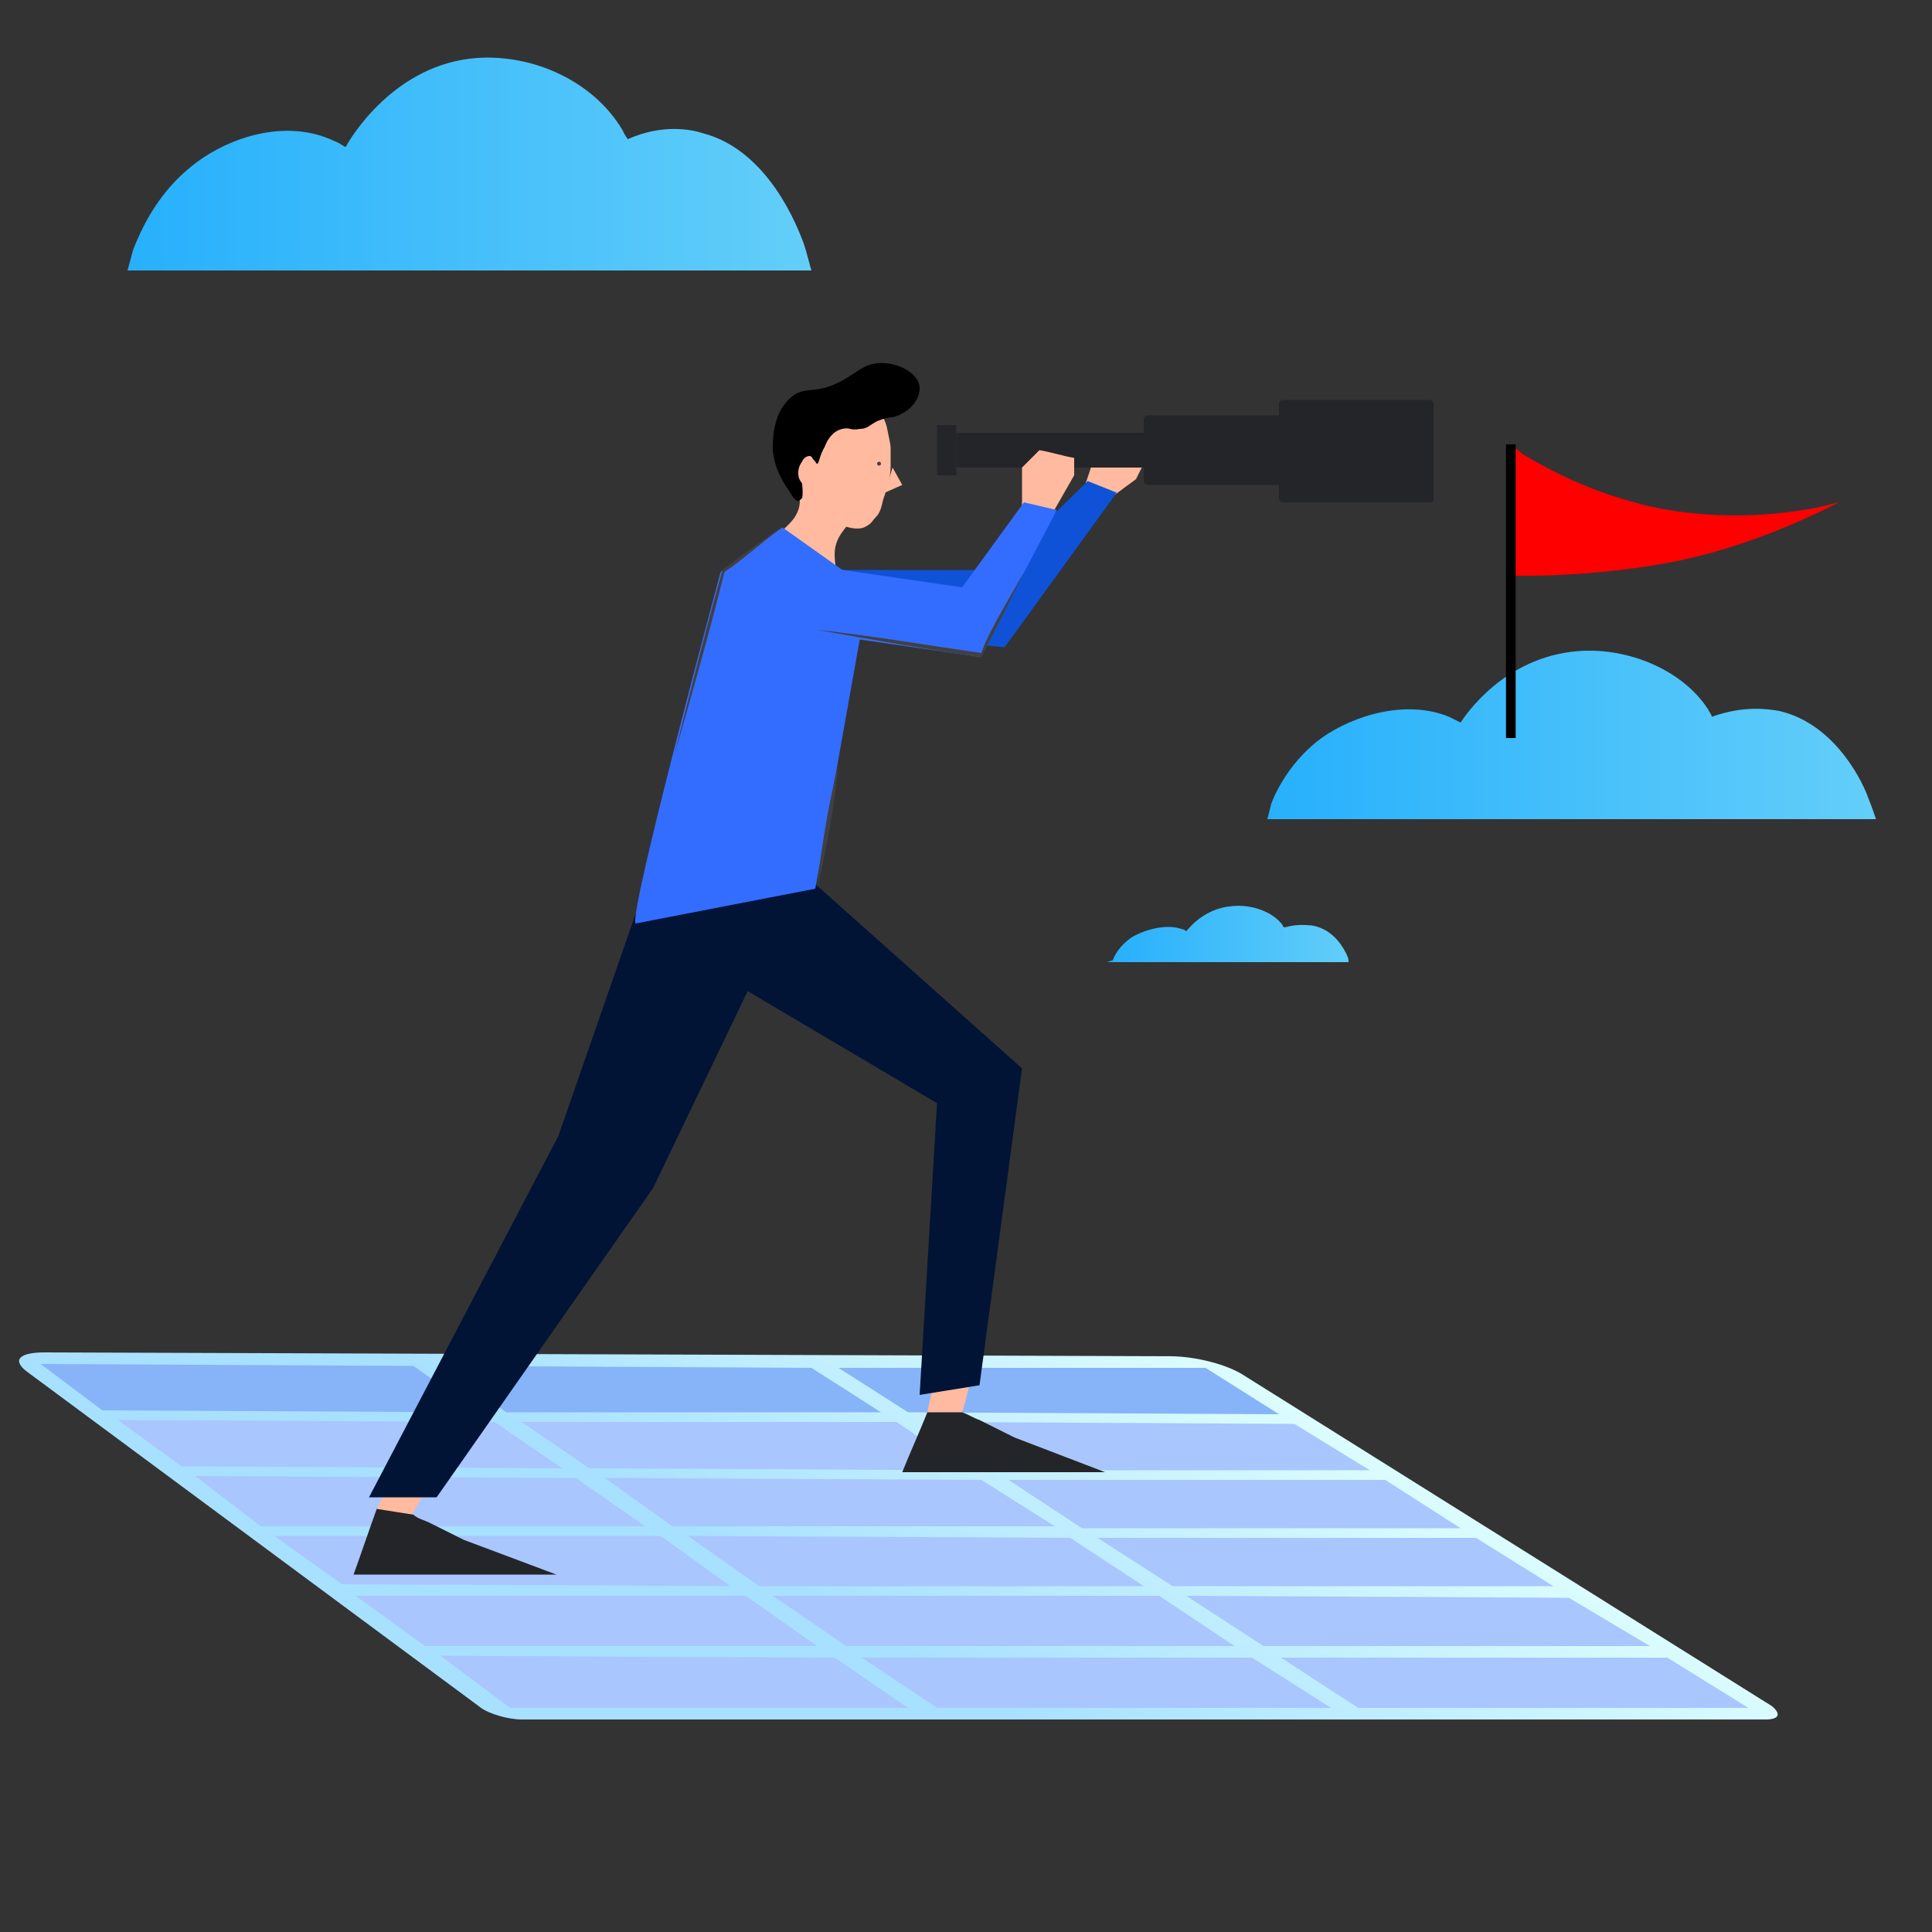<?xml version="1.0" encoding="utf-8"?>
<!-- Generator: Adobe Illustrator 26.0.1, SVG Export Plug-In . SVG Version: 6.00 Build 0)  -->
<svg version="1.1" id="Layer_1" xmlns="http://www.w3.org/2000/svg" xmlns:xlink="http://www.w3.org/1999/xlink" x="0px" y="0px"
	 viewBox="0 0 100 100" style="enable-background:new 0 0 100 100;" xml:space="preserve">
<rect x="0" y="0" width="100" height="100" fill="#333333" stroke="none"/>
<style type="text/css">
	.st0{fill:url(#SVGID_1_);}
	.st1{fill:#FF0000;}
	.st2{fill:none;stroke:#000000;stroke-width:0.5;stroke-miterlimit:10;}
	.st3{fill:url(#SVGID_00000104674525800121365830000000098699807259262384_);}
	.st4{fill:#87B3F9;}
	.st5{fill:#A9C6FF;}
	.st6{fill:#FFBA9F;}
	.st7{fill:#242528;}
	.st8{fill:#0F52D8;}
	.st9{fill:#011435;}
	.st10{fill:#336DFF;}
	.st11{fill:url(#SVGID_00000076574099989739977960000011491954193972218538_);}
	.st12{fill:url(#SVGID_00000156557541220857532190000001087280910557364407_);}
	.st13{fill:#414042;}
</style>
<linearGradient id="SVGID_1_" gradientUnits="userSpaceOnUse" x1="65.48" y1="63.949" x2="97" y2="63.949" gradientTransform="matrix(1 0 0 -1 0 102)">
	<stop  offset="1.978731e-03" style="stop-color:#27B0FC"/>
	<stop  offset="1" style="stop-color:#63CEF9"/>
</linearGradient>
<path class="st0" d="M65.8,41.6c0.3-0.8,1.1-2.3,2.6-3.4c1.7-1.2,4.4-2,6.6-1.1c0.2,0.1,0.4,0.2,0.6,0.3c0.2-0.3,2.2-3.4,6.1-3.7
	c2.6-0.2,5.4,1,6.7,3c0.1,0.2,0.2,0.3,0.2,0.4c1.7-0.6,2.9-0.4,3.5-0.3c3,0.7,4.4,3.9,4.6,4.5c0.2,0.5,0.3,0.8,0.4,1.1
	c-10.5,0-21,0-31.5,0L65.8,41.6z"/>
<path class="st1" d="M78.2,23c0,2.3,0,4.5,0,6.8c0.2,0,0.6,0,1.1,0c1,0,4-0.1,7.2-0.7c3.6-0.7,6.7-2.1,8.7-3.1
	c-0.5,0.1-1.1,0.3-1.9,0.4c-4.3,0.7-7.7-0.1-8.7-0.4c-2.3-0.6-4.3-1.6-5.8-2.5L78.2,23z"/>
<line class="st2" x1="78.2" y1="23" x2="78.2" y2="38.2"/>
<g>
	
		<linearGradient id="SVGID_00000168820318265815860080000017936074702442573197_" gradientUnits="userSpaceOnUse" x1="37.294" y1="6.455" x2="54.574" y2="36.385" gradientTransform="matrix(1 0 0 -1 0 102)">
		<stop  offset="0.394" style="stop-color:#A8E1FF"/>
		<stop  offset="1" style="stop-color:#DCFDFE"/>
	</linearGradient>
	<path style="fill:url(#SVGID_00000168820318265815860080000017936074702442573197_);" d="M91.4,89H27c-0.7,0-1.7-0.3-2.1-0.6
		L1.4,71c-0.8-0.6-0.4-1,0.9-1l58.3,0.2c1.2,0,2.9,0.4,3.8,1l27.3,17.1C92.2,88.7,92.1,89,91.4,89z"/>
	<g>
		<polygon class="st4" points="24.8,73.1 5.3,73 2.1,70.6 21.4,70.7 		"/>
		<polygon class="st5" points="29.1,76 9.4,75.9 6.1,73.5 25.6,73.6 		"/>
		<polygon class="st5" points="33.4,79 13.5,79 10.1,76.4 29.8,76.5 		"/>
		<polygon class="st5" points="37.8,82.1 17.7,82 14.2,79.5 34.2,79.5 		"/>
		<polygon class="st5" points="42.3,85.2 22,85.2 18.4,82.6 38.6,82.6 		"/>
		<polygon class="st5" points="47,88.4 26.4,88.4 22.8,85.7 43.2,85.8 		"/>
	</g>
	<g>
		<polygon class="st4" points="45.6,73.1 26.2,73.1 22.8,70.7 42,70.8 		"/>
		<polygon class="st5" points="50.1,76.1 30.5,76 27,73.6 46.4,73.6 		"/>
		<polygon class="st5" points="54.6,79 34.8,79 31.3,76.5 50.8,76.6 		"/>
		<polygon class="st5" points="59.2,82.1 39.3,82.1 35.6,79.5 55.4,79.6 		"/>
		<polygon class="st5" points="63.9,85.2 43.8,85.2 40,82.6 60,82.6 		"/>
		<polygon class="st5" points="68.9,88.4 48.5,88.4 44.6,85.8 64.8,85.8 		"/>
	</g>
	<g>
		<polygon class="st4" points="66.2,73.2 47,73.1 43.4,70.8 62.4,70.8 		"/>
		<polygon class="st5" points="70.9,76.1 51.5,76.1 47.8,73.6 67,73.7 		"/>
		<polygon class="st5" points="75.6,79.1 56,79.1 52.2,76.6 71.7,76.6 		"/>
		<polygon class="st5" points="80.4,82.1 60.7,82.1 56.8,79.6 76.4,79.6 		"/>
		<polygon class="st5" points="85.4,85.2 65.4,85.2 61.4,82.6 81.2,82.7 		"/>
		<polygon class="st5" points="90.5,88.4 70.3,88.4 66.3,85.8 86.3,85.8 		"/>
	</g>
</g>
<g>
	<path class="st6" d="M40.9,24.6c0.1,0.4,0.3,0.7,0.9,1.3c0.4,0.5,0.9,1.1,1.8,1.3c0.3,0.1,0.9,0.3,1.3,0c0.2-0.1,0.3-0.3,0.4-0.4
		c0.2-0.2,0.3-0.4,0.4-0.9c0.2-0.6,0.4-1.1,0.4-1.8c0-0.4,0-0.7,0-0.9c0-0.2-0.1-0.6-0.2-1.1c-0.1-0.4-0.3-0.7-0.4-0.9
		C44.7,20.6,40.7,22.8,40.9,24.6z"/>
	<polygon class="st6" points="46.2,24.2 46.7,25.1 45.8,25.5 	"/>
	<path class="st6" d="M41.4,25.1c-0.2,0.2,0,0.4,0,0.9c-0.1,1.2-1.3,1.4-1.3,2.2c0,0.9,1.7,1.5,2.7,1.8c0.1,0,0.3,0.1,0.4,0
		c0.2-0.2,0-0.7,0-1.3c0-1.2,1-1.5,0.9-2.2C43.9,25.4,41.8,24.6,41.4,25.1z"/>
	<path d="M40.9,25.5c-0.4-0.6-0.8-1.2-0.9-2.2c0-0.2-0.1-1.8,0.9-2.7c0.8-0.7,1.2-0.1,2.7-0.9c1-0.6,1.1-0.8,1.8-0.9
		c1-0.1,2.2,0.5,2.2,1.3c0,0.6-0.5,1.1-0.9,1.3c-0.5,0.3-0.6,0.1-1.3,0.4c-0.4,0.2-0.5,0.4-0.9,0.4c-0.5,0.1-0.5-0.1-0.9,0
		c-0.5,0.1-0.8,0.6-0.9,0.9c-0.3,0.5-0.3,0.9-0.4,0.9c-0.2,0-0.2-0.4-0.4-0.4c-0.2,0-0.4,0.2-0.4,0.4c-0.1,0.2,0,0.4,0,0.9
		c0.1,0.8,0,0.9,0,0.9C41.3,26,41.2,26,40.9,25.5z"/>
	<ellipse transform="matrix(0.157 -0.988 0.988 0.157 11.152 61.874)" class="st6" cx="41.8" cy="24.4" rx="0.7" ry="0.5"/>
	<polygon class="st6" points="56.2,25 56.5,24.1 57.1,22.9 58,22.9 59.2,24 58.8,24.8 56.9,26.2 	"/>
	<g>
		<rect x="49.5" y="22.4" class="st7" width="17.2" height="1.8"/>
		<path class="st7" d="M67.1,25.1h-7.7c-0.1,0-0.2-0.1-0.2-0.2v-3.2c0-0.1,0.1-0.2,0.2-0.2h7.7c0.1,0,0.2,0.1,0.2,0.2v3.2
			C67.3,25,67.2,25.1,67.1,25.1z"/>
		<path class="st7" d="M74,26h-7.6c-0.1,0-0.2-0.1-0.2-0.2v-4.9c0-0.1,0.1-0.2,0.2-0.2H74c0.1,0,0.2,0.1,0.2,0.2v4.9
			C74.2,25.9,74.2,26,74,26z"/>
		<path class="st7" d="M49.4,24.6h-0.8c-0.1,0-0.1,0-0.1-0.1v-2.4c0-0.1,0-0.1,0.1-0.1h0.8c0.1,0,0.1,0,0.1,0.1v2.4
			C49.5,24.6,49.5,24.6,49.4,24.6z"/>
	</g>
	<polygon class="st8" points="42.2,29.5 51.6,29.5 56.3,24.9 57.8,25.5 52,33.5 42.2,32.6 	"/>
	<polygon class="st6" points="20.1,76.9 19.5,78.1 21.2,78.6 21.9,77.4 	"/>
	<path class="st6" d="M48.4,71.3c-0.1,0.6-0.3,1.2-0.4,1.8c0.6,0,1.2,0,1.8,0c0.2-0.6,0.3-1.2,0.5-1.8L48.4,71.3z"/>
	<polygon class="st9" points="52.9,55.3 40.9,44.6 32.9,47.3 28.9,58.8 19.1,77.5 22.6,77.5 33.8,61.5 38.7,51.3 48.5,57.1 
		47.6,72.2 50.7,71.7 	"/>
	<path class="st6" d="M52.9,26.4c0-0.4,0-0.9,0-1.3c0-0.3,0-0.6,0-0.9c0.3-0.3,0.6-0.6,0.9-0.9c0.6,0.1,1.2,0.3,1.8,0.4v0.9
		l-1.2,2.1C53.9,26.6,53.4,26.5,52.9,26.4z"/>
	<path class="st10" d="M40.5,27.3c1,0.7,2.1,1.5,3.1,2.2l6.2,0.9L53,26l1.7,0.4l-4,7.6l-6.2-0.9L42.2,46l-9.3,1.8
		c-0.4-0.4,4.4-18.2,4.4-18.2C38.4,28.8,39.4,28,40.5,27.3z"/>
	<path class="st7" d="M21.4,78.4c-0.6-0.1-1.3-0.2-1.9-0.3c-0.4,1.1-0.8,2.3-1.2,3.4c3.5,0,7,0,10.5,0L24,79.7
		c-0.6-0.3-1.2-0.6-1.8-0.9C22,78.7,21.6,78.6,21.4,78.4z"/>
	<path class="st7" d="M49.8,73.1c-0.6,0-1.2,0-1.8,0c-0.4,1-0.9,2.1-1.3,3.1c3.5,0,7,0,10.5,0l-4.7-1.8c-0.6-0.3-1.2-0.6-1.8-0.9
		C50.4,73.4,50.1,73.2,49.8,73.1z"/>
</g>
<linearGradient id="SVGID_00000035523081375705535280000014982177825313567145_" gradientUnits="userSpaceOnUse" x1="6.61" y1="93.497" x2="42" y2="93.497" gradientTransform="matrix(1 0 0 -1 0 102)">
	<stop  offset="1.978731e-03" style="stop-color:#27B0FC"/>
	<stop  offset="1" style="stop-color:#63CEF9"/>
</linearGradient>
<path style="fill:url(#SVGID_00000035523081375705535280000014982177825313567145_);" d="M6.9,12.9c0.4-1,1.2-2.8,2.9-4.2
	c1.9-1.6,5-2.6,7.5-1.4c0.3,0.1,0.5,0.3,0.6,0.3c0.2-0.4,2.5-4.3,6.8-4.6c2.9-0.2,6,1.2,7.5,3.7c0.1,0.2,0.2,0.4,0.3,0.5
	c1.8-0.8,3.3-0.5,3.9-0.3c3.4,0.9,4.9,4.9,5.2,5.7c0.2,0.6,0.3,1.1,0.4,1.4c-11.8,0-23.6,0-35.4,0L6.9,12.9z"/>
<linearGradient id="SVGID_00000049187066091886080740000001341814398049526975_" gradientUnits="userSpaceOnUse" x1="57.52" y1="53.503" x2="70" y2="53.503" gradientTransform="matrix(1 0 0 -1 0 102)">
	<stop  offset="1.978731e-03" style="stop-color:#27B0FC"/>
	<stop  offset="1" style="stop-color:#63CEF9"/>
</linearGradient>
<path style="fill:url(#SVGID_00000049187066091886080740000001341814398049526975_);" d="M57.6,49.7c0.1-0.3,0.4-0.8,1-1.2
	c0.7-0.4,1.8-0.7,2.6-0.4c0.1,0,0.2,0.1,0.2,0.1c0.1-0.1,0.9-1.2,2.4-1.3c1-0.1,2.1,0.3,2.6,1c0,0.1,0.1,0.1,0.1,0.1
	c0.7-0.2,1.2-0.1,1.4-0.1c1.2,0.2,1.7,1.3,1.8,1.5c0.1,0.2,0.1,0.3,0.1,0.4c-4.2,0-8.3,0-12.5,0L57.6,49.7z"/>
<circle class="st13" cx="45.5" cy="24" r="0.1"/>
<g>
	<path class="st13" d="M53,29.6c-0.7,1.5-1.5,3-2.2,4.4c0,0.1,0,0.1-0.1,0c-2.8-0.4-5.6-0.9-8.4-1.4c2.8,0.3,5.7,0.8,8.5,1.2
		C51.1,32.8,52.3,30.9,53,29.6L53,29.6z"/>
</g>
<g>
	<path class="st13" d="M43.4,39.5c-0.2,2.2-0.6,4.3-1.1,6.5C42.5,43.8,42.9,41.6,43.4,39.5C43.4,39.5,42.9,41.6,43.4,39.5z"/>
</g>
<g>
	<path class="st13" d="M40.5,27.3c-1,0.7-2.2,1.8-3,2.3c-0.8,3.2-1.7,6.4-2.6,9.5c0.8-3.2,1.6-6.4,2.5-9.6
		C38.3,28.8,39.4,28,40.5,27.3L40.5,27.3z"/>
</g>
</svg>
